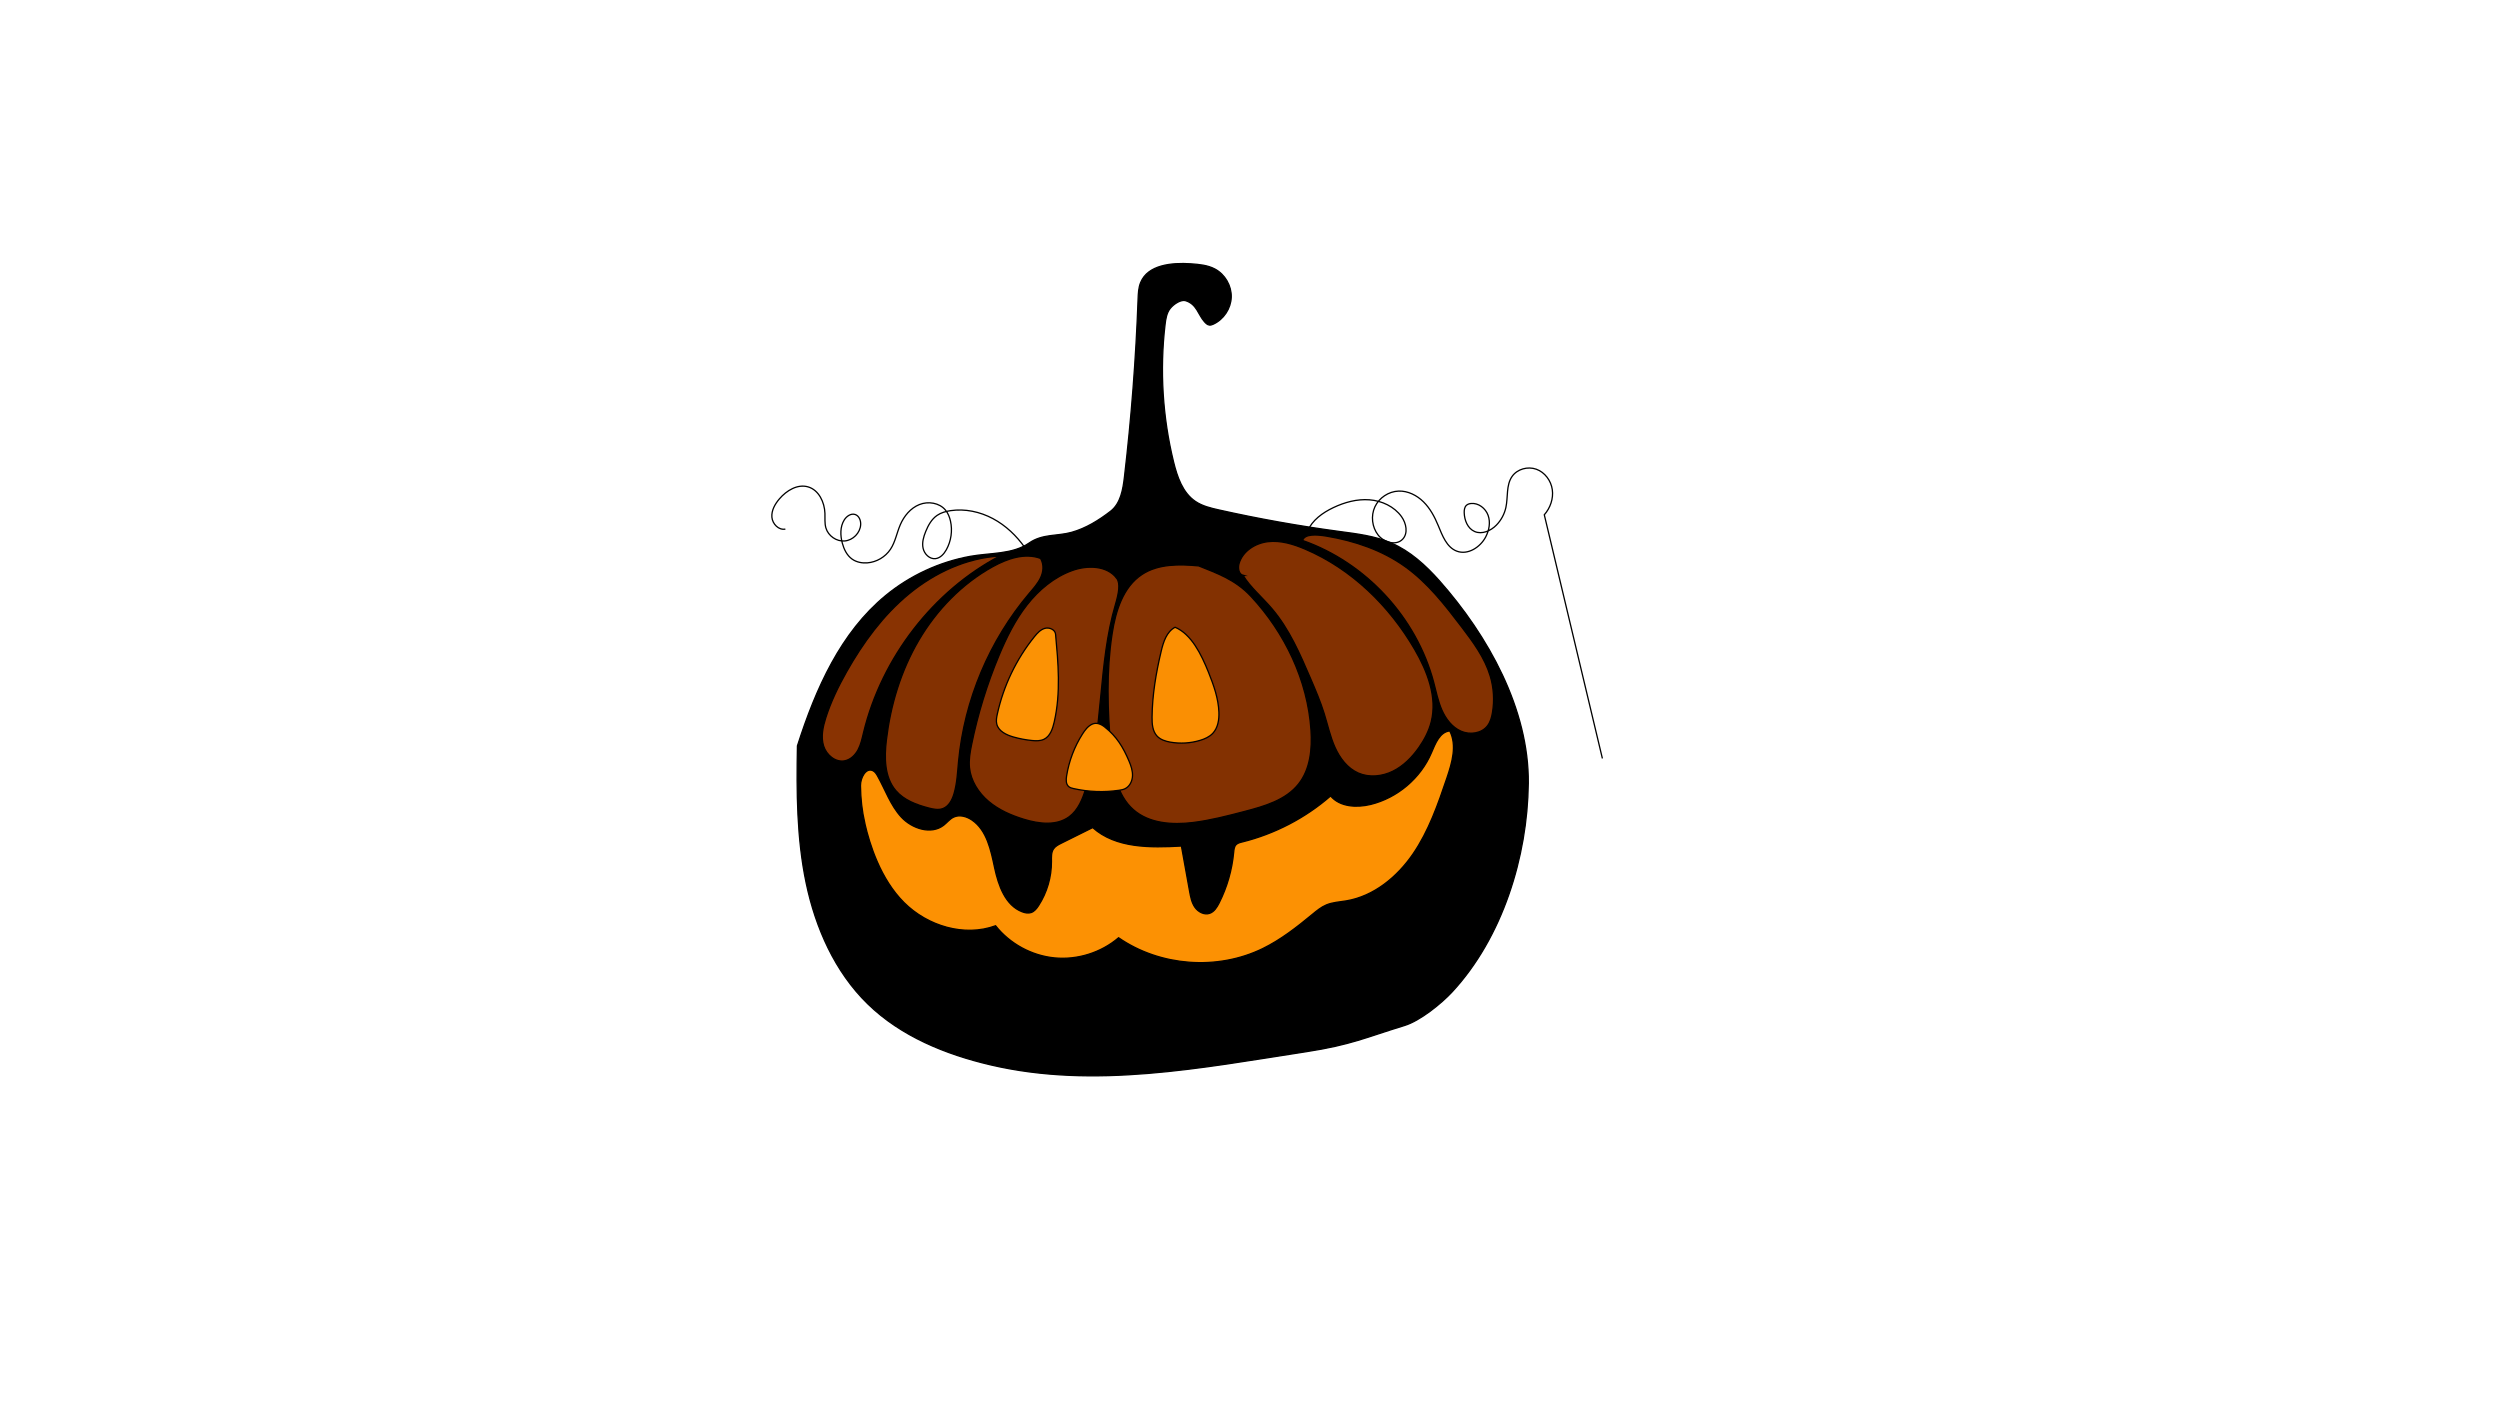 <?xml version="1.0" encoding="UTF-8"?>
<svg id="Layer_1" data-name="Layer 1" xmlns="http://www.w3.org/2000/svg" viewBox="0 0 1920 1080">
  <defs>
    <style>
      .cls-1 {
        fill: none;
      }

      .cls-1, .cls-2, .cls-3, .cls-4, .cls-5, .cls-6, .cls-7 {
        stroke: #000;
        stroke-miterlimit: 10;
      }

      .cls-3 {
        fill: #fa8f03;
      }

      .cls-4 {
        fill: #fc9103;
      }

      .cls-5 {
        fill: #833101;
      }

      .cls-6 {
        fill: #fb9205;
      }

      .cls-7 {
        fill: #893302;
      }
    </style>
  </defs>
  <path class="cls-2" d="m910.69,230.96c8.49,2.71,9.52,10.7,14.28,16.05,1.06,1.19,2.28,2.47,3.87,2.64,1.02.11,2.04-.26,2.98-.69,7.97-3.65,13.53-12.05,13.78-20.81.25-8.76-4.83-17.46-12.58-21.56-5.62-2.97-12.17-3.55-18.51-3.98-14.63-.97-32.87.76-38.47,14.31-1.67,4.03-1.83,8.5-1.99,12.85-1.67,45.62-5.17,91.17-10.48,136.51-1.13,9.68-2.92,20.39-10.63,26.35-8.99,6.95-18.99,13.13-29.93,16.19-11.04,3.09-22.3,1.04-32.68,8.24-12.73,8.83-29.87,7.43-45.11,10.19-23.74,4.3-46.33,14.77-64.97,30.09-34.44,28.32-53.6,71.02-67.82,115.48-.64,35.25-.53,70.82,6.7,105.33,7.23,34.51,22.11,68.25,47.37,92.85,25.46,24.8,59.71,38.74,94.32,46.84,79.51,18.62,161.8,2.27,242.51-10.15,34.35-5.29,45.88-11.08,75.35-20.1,11.84-3.62,28.19-16.79,36.6-25.88,38.46-41.58,57.87-103.54,58.45-160.17.59-56.63-30.76-113.22-68.35-155.58-10.46-11.78-22.42-22.69-36.88-28.93-12.63-5.45-26.51-7.08-40.14-8.91-30.97-4.16-61.77-9.67-92.27-16.49-6.29-1.41-12.73-2.94-18.06-6.56-9.81-6.65-13.94-18.9-16.76-30.41-8.4-34.37-10.61-70.25-6.5-105.39.51-4.38,1.22-9,3.98-12.44s8.36-7.02,11.93-5.88Z"/>
  <path class="cls-5" d="m857.57,444.03c-7.51-9.78-22.45-10.05-34.06-5.88-13.93,5-25.74,14.88-34.85,26.54-9.11,11.66-15.71,25.08-21.41,38.74-9.21,22.06-16.28,45.02-21.06,68.44-1.18,5.79-2.23,11.71-1.65,17.59,1.01,10.16,6.9,19.41,14.7,26,7.79,6.59,17.36,10.75,27.12,13.74,11.53,3.53,25.08,5.21,34.78-1.96,6.95-5.13,10.35-13.72,12.82-22,13.66-45.74,9.25-95.36,22.74-141.15,2.39-8.11,3.96-16.06.87-20.07Z"/>
  <path class="cls-6" d="m810.69,487.11c-.32-3.53-4.71-5.48-8.14-4.56s-5.96,3.74-8.18,6.5c-13.89,17.25-23.71,37.76-28.44,59.4-.55,2.51-1.03,5.14-.41,7.63,1.36,5.52,7.38,8.39,12.86,9.94,4.63,1.31,9.37,2.21,14.15,2.69,3.13.32,6.44.42,9.26-.96,4.76-2.34,6.66-8.05,7.84-13.22,5.18-22.54,3.03-45.68,1.05-67.41Z"/>
  <path class="cls-5" d="m920.61,434.61c-14.92-1.38-31.05-1.66-43.56,6.58-14.6,9.62-20.24,28.15-22.92,45.43-4.51,29.12-3.57,58.83-.95,88.18,1.52,17.09,4.44,35.77,17.33,47.08,12.08,10.61,29.79,11.76,45.75,9.8,13.39-1.64,26.49-5.07,39.54-8.48,15.29-4,31.69-8.7,41.5-21.1,9-11.37,10.5-26.96,9.53-41.43-2.57-38.2-20.05-74.73-46.16-102.73-12.28-13.16-26.73-17.87-40.07-23.33Z"/>
  <path class="cls-3" d="m902.47,481.73c-6.5,3.41-9,11.3-10.69,18.45-3.94,16.61-6.83,33.54-7,50.61-.05,5.14.34,10.77,3.85,14.52,2.61,2.79,6.48,4,10.24,4.66,7.53,1.32,15.36.86,22.69-1.34,3.62-1.09,7.23-2.66,9.83-5.41,4-4.23,4.96-10.5,4.73-16.31-.4-10.47-3.97-20.54-7.86-30.28-5.75-14.4-13.37-29.62-25.79-34.9Z"/>
  <path class="cls-7" d="m767.77,427.05c-25.61,1.46-50.03,12.85-69.81,29.18-19.78,16.33-35.2,37.4-47.79,59.74-6.36,11.28-12.07,23-15.98,35.35-2.21,6.97-3.82,14.52-1.69,21.51,2.14,6.99,9.2,12.93,16.36,11.45,4.47-.92,8.03-4.48,10.16-8.51,2.13-4.04,3.08-8.57,4.15-13.01,13.97-58.05,54.15-109.27,104.61-135.71Z"/>
  <path class="cls-5" d="m799.13,428.85c-12.05-4.48-25.55.19-36.8,6.43-23.63,13.11-43.07,33.24-56.74,56.55-13.67,23.31-21.68,49.73-24.85,76.56-1.59,13.44-1.54,28.45,7.23,38.76,6.27,7.39,15.9,10.94,25.28,13.39,3.58.93,7.45,1.74,10.92.43,4.6-1.74,7.12-6.69,8.51-11.41,2.36-8,2.7-16.43,3.48-24.74,4.42-47.29,23.71-93.07,54.45-129.28,3.17-3.73,6.5-7.43,8.58-11.87,2.08-4.43,2.75-9.83-.04-14.84Z"/>
  <path class="cls-5" d="m954.72,441.9c-3.45-.97-4.1-5.69-3.11-9.14,2.73-9.45,12.45-15.63,22.22-16.76,9.77-1.13,19.55,1.91,28.59,5.77,35.55,15.16,64.63,43.56,84.04,76.99,9.77,16.83,17.42,36.58,12.74,55.47-1.77,7.16-5.25,13.81-9.48,19.84-5.24,7.47-11.84,14.21-20.03,18.23-8.19,4.02-18.12,5.06-26.48,1.41-8.35-3.65-14.24-11.46-17.95-19.78s-5.6-17.32-8.32-26.02c-2.88-9.24-6.71-18.15-10.53-27.04-8.03-18.69-16.24-37.68-29.39-53.2-7.74-9.13-17.05-16.88-22.31-25.77Z"/>
  <path class="cls-5" d="m1000.4,415.08c48.49,16.99,87.42,59.05,100.61,108.71,1.92,7.23,3.35,14.65,6.35,21.51,3.01,6.85,7.87,13.26,14.72,16.26,6.86,3,15.87,1.74,20.38-4.23,2.18-2.88,3.14-6.49,3.74-10.05,1.58-9.34.98-19.04-1.73-28.12-4.18-13.99-13.1-26.01-21.93-37.64-12.88-16.95-26.18-34.03-43.5-46.4-17.67-12.63-38.8-19.77-60.22-23.36-7.84-1.31-16.89-1.83-18.43,3.32Z"/>
  <path class="cls-3" d="m848.5,558.39c-2.85-2.25-6.36-3.77-9.66-2.26-3.3,1.51-5.59,4.58-7.53,7.64-6.19,9.76-10.36,20.79-12.17,32.2-.45,2.84-.58,6.22,1.61,8.1,1.06.92,2.48,1.28,3.85,1.58,11.39,2.53,23.24,2.97,34.78,1.29,1.6-.23,3.22-.51,4.67-1.22,3.57-1.74,5.54-5.84,5.71-9.81.17-3.97-1.16-7.85-2.71-11.5-4.48-10.55-9.51-18.88-18.55-26.01Z"/>
  <path class="cls-4" d="m664.24,632.46c-2.26-9.83-3.25-18.94-3.39-29.03-.08-6.01,4.15-14.16,9.56-11.52,1.64.8,2.68,2.45,3.57,4.05,5.96,10.61,9.94,22.56,18.18,31.51,8.24,8.95,22.99,13.78,32.59,6.31,2.55-1.99,4.58-4.71,7.48-6.14,4.54-2.23,10.13-.68,14.29,2.18,11.45,7.87,14.46,23.11,17.36,36.69,2.91,13.58,8.22,28.85,21.21,33.77,2.18.83,4.63,1.3,6.84.55,2.49-.85,4.22-3.08,5.66-5.29,6.54-10.06,10.04-22.07,9.93-34.07-.03-3.26-.25-6.79,1.57-9.5,1.38-2.05,3.7-3.24,5.92-4.35,8.06-4.01,16.13-8.02,24.19-12.03,17.74,15.94,44.32,15.51,68.13,14.17,2.09,11.57,4.18,23.14,6.27,34.71.78,4.3,1.61,8.74,4.11,12.33,2.5,3.58,7.15,6.06,11.28,4.66,3.49-1.18,5.61-4.64,7.28-7.93,6.14-12.15,9.96-25.46,11.2-39.01.19-2.06.4-4.3,1.83-5.79,1.18-1.22,2.92-1.66,4.57-2.06,25.05-6.19,48.58-18.42,68.04-35.37,7.13,8.45,20.04,9.13,30.78,6.5,20.54-5.05,38.35-20.18,46.64-39.64,3.02-7.1,6.43-16.04,14.1-16.8,5.62,11.05,1.78,24.33-2.19,36.08-6.86,20.29-13.98,40.82-26.1,58.48-12.12,17.66-30.05,32.39-51.17,35.95-5.14.87-10.48,1.09-15.29,3.1-4.04,1.69-7.47,4.55-10.85,7.34-11.89,9.82-24.15,19.41-38.01,26.19-34.86,17.04-78.8,13.75-110.74-8.29-13.44,11.46-31.62,17.17-49.19,15.46s-34.31-10.83-45.28-24.67c-23.99,8.8-52.3.21-70.37-17.88-18.06-18.08-26.3-44.48-30.02-60.65Z"/>
  <path class="cls-1" d="m787.16,420.63c-6.45-9.14-14.76-17.09-24.64-22.35-9.88-5.26-21.36-7.73-32.43-6.11-3.68.54-7.37,1.55-10.42,3.66-4.19,2.9-6.78,7.58-8.7,12.29-1.69,4.13-3,8.65-2.03,13,.96,4.35,4.88,8.32,9.32,7.94,3.8-.33,6.7-3.56,8.55-6.9,3.67-6.63,4.82-14.62,3.15-22.01-.68-3.03-1.85-6-3.83-8.39-4.65-5.64-13.27-6.97-20.05-4.25-6.78,2.72-11.79,8.81-14.68,15.53-2.67,6.22-3.79,13.16-7.53,18.8-3.93,5.94-10.7,9.9-17.8,10.44-4.08.31-8.35-.52-11.68-2.9-3.99-2.84-6.24-7.54-7.51-12.27-1.58-5.9-1.75-12.56,1.47-17.76,1.78-2.88,5.2-5.28,8.42-4.21,3.01,1,4.4,4.61,4.22,7.78-.35,6.36-5.89,11.98-12.23,12.54s-12.73-3.91-14.49-10.03c-1.03-3.6-.6-7.43-.73-11.17-.3-8.58-4.69-17.91-12.93-20.33-8.08-2.36-16.56,2.78-22.02,9.18-3.38,3.96-6.2,8.88-5.79,14.08.41,5.19,5.26,10.2,10.36,9.14"/>
  <path class="cls-1" d="m1004.2,407.85c3.61-8.37,11.56-14.08,19.79-17.99,8.64-4.11,18.2-6.73,27.74-6s19.05,5.14,24.63,12.91c3.67,5.11,5.21,12.82.85,17.36-4.99,5.2-14.35,2.47-18.79-3.21-4.72-6.03-5.72-14.75-2.49-21.69,3.23-6.94,10.54-11.79,18.19-12.07,7.14-.26,14.06,3.24,19.14,8.27s8.51,11.48,11.25,18.08c3.22,7.75,6.47,16.81,14.32,19.78,8.44,3.19,18.02-2.94,22.2-10.94,2.65-5.08,3.77-11.2,1.83-16.59-1.94-5.39-7.41-9.65-13.11-9.07-1.29.13-2.61.52-3.55,1.41-1.48,1.38-1.74,3.62-1.69,5.64.15,5.83,2.67,12.16,8.02,14.47,5.66,2.46,12.38-.51,16.69-4.92,3.65-3.74,6.22-8.52,7.32-13.63,1.71-7.97.08-17.01,4.71-23.71,3.97-5.74,12.07-7.95,18.64-5.59,6.57,2.35,11.3,8.77,12.28,15.67.98,6.91-1.55,14.08-6.15,19.33l44.62,187.14"/>
</svg>